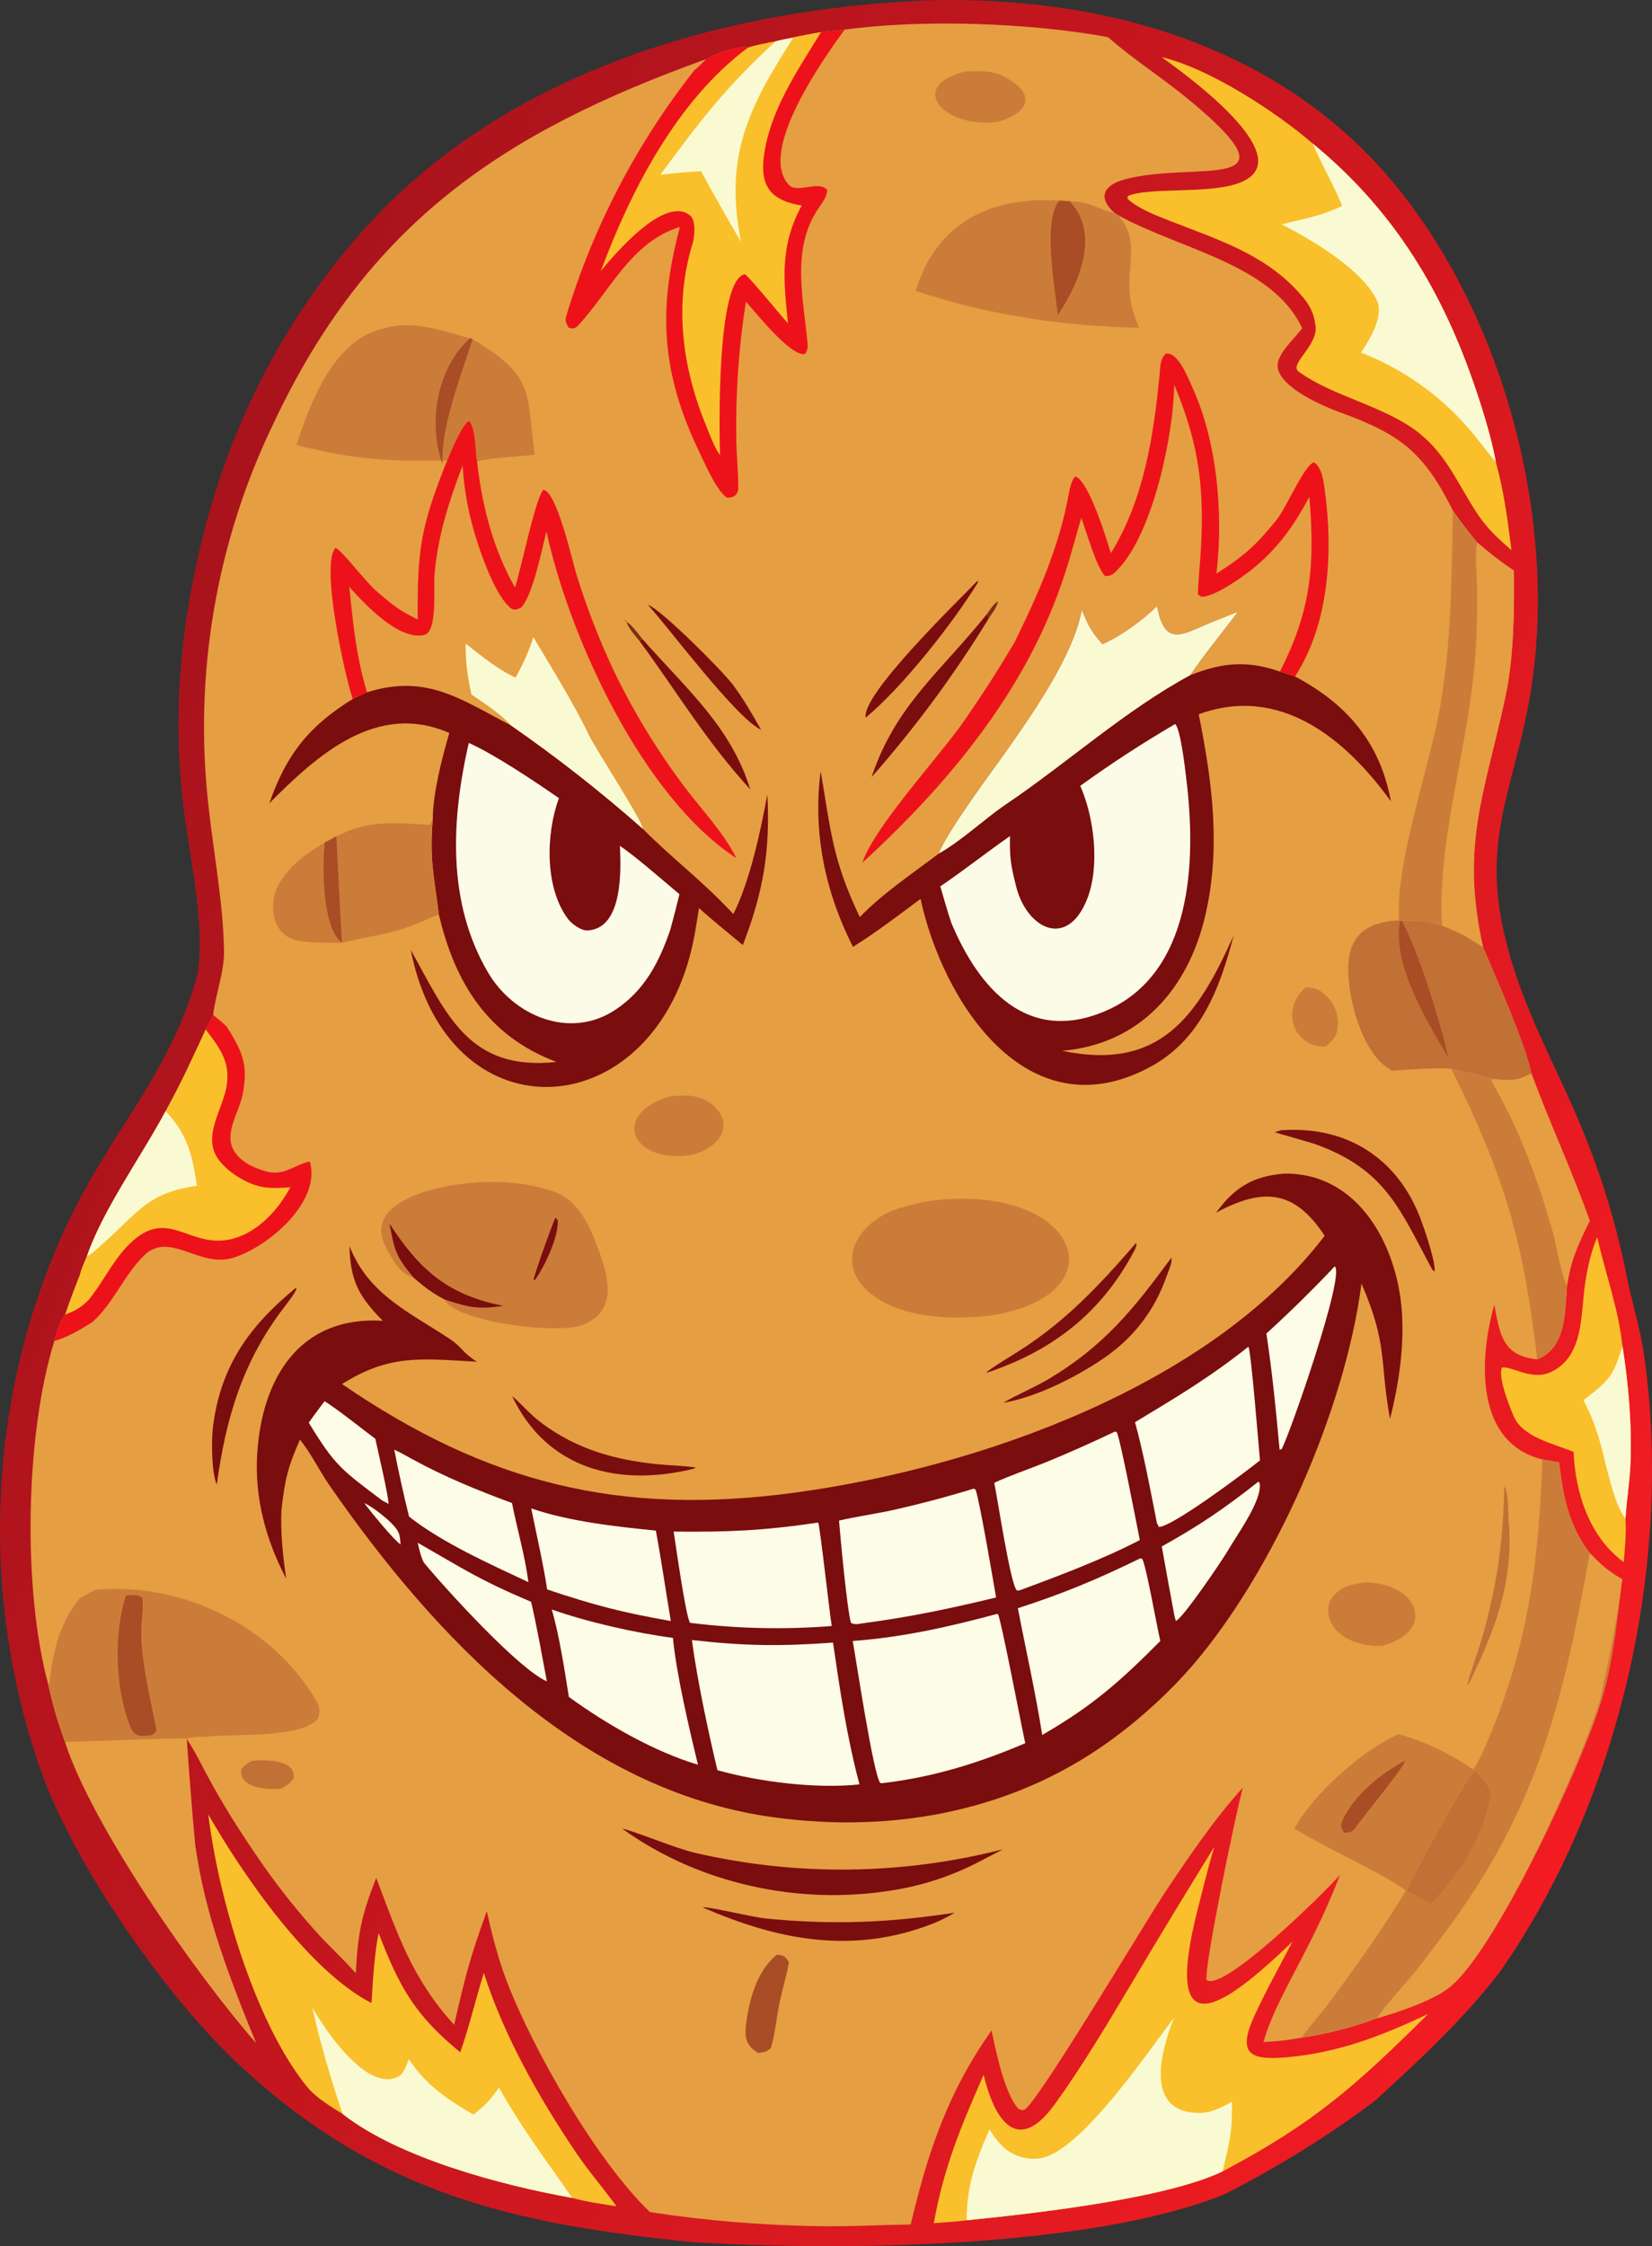 <?xml version="1.0" encoding="UTF-8" standalone="no"?>
<svg
   width="495.162"
   height="672.881"
   viewBox="0 0 495.163 672.88"
   version="1.1"
   id="svg108"
   sodipodi:docname="potato_v2.svg"
   xml:space="preserve"
   inkscape:version="1.4.2 (ebf0e940, 2025-05-08)"
   xmlns:inkscape="http://www.inkscape.org/namespaces/inkscape"
   xmlns:sodipodi="http://sodipodi.sourceforge.net/DTD/sodipodi-0.dtd"
   xmlns="http://www.w3.org/2000/svg"
   xmlns:svg="http://www.w3.org/2000/svg"><rect x="0" y="0" width="495.163" height="672.88" fill="#333333" stroke="none"/><sodipodi:namedview
     id="namedview108"
     pagecolor="#ffffff"
     bordercolor="#999999"
     borderopacity="1"
     inkscape:showpageshadow="2"
     inkscape:pageopacity="0"
     inkscape:pagecheckerboard="0"
     inkscape:deskcolor="#d1d1d1"
     inkscape:zoom="1.0464152"
     inkscape:cx="234.6105"
     inkscape:cy="331.13051"
     inkscape:window-width="1064"
     inkscape:window-height="1036"
     inkscape:window-x="659"
     inkscape:window-y="38"
     inkscape:window-maximized="0"
     inkscape:current-layer="svg108"
     inkscape:clip-to-page="false"
     inkscape:export-bgcolor="#ffffff00"><inkscape:page
       x="0"
       y="0"
       width="495.163"
       height="672.88"
       id="page2"
       margin="0"
       bleed="0" /></sodipodi:namedview><defs
     id="defs2"><linearGradient
       id="gradient_0"
       gradientUnits="userSpaceOnUse"
       x1="112.823"
       y1="426.521"
       x2="602.102"
       y2="623.364"
       gradientTransform="translate(-87.718,-181.117)"><stop
         offset="0"
         stop-color="#A9131C"
         id="stop1" /><stop
         offset="1"
         stop-color="#F21C22"
         id="stop2" /></linearGradient></defs><path
     fill="url(#gradient_0)"
     d="m 277.904,0.103 c 7.066,-0.21 14.138,-0.101 21.194,0.326 44.395,2.593 87.252,18.027 116.806,52.264 35.109,40.672 52.09,105.219 42.301,158.005 -4.556,24.565 -13.048,39.592 -8.134,65.212 3.704,19.316 12.134,35.497 20.124,52.98 7.893,17.268 13.741,34.873 17.384,53.446 1.651,8.051 4.163,16.024 5.297,24.177 8.59,61.768 -7.294,132.499 -43.085,183.886 -10.634,14.015 -24.431,26.878 -37.345,38.628 -12.247,9.559 -30.861,21.016 -45.414,28.299 -40.435,16.292 -115.285,17.084 -159.451,14.341 -54.364,-5.442 -94.138,-14.747 -135.053,-52.303 -22.092,-20.278 -49.347,-59.301 -59.705,-87.298 -19.143,-53.076 -16.927,-113.503 7.147,-165.005 13.125,-28.079 30.932,-45.169 39.169,-74.935 2.607,-15.188 -2.606,-36.703 -4.313,-51.676 -2.875,-25.217 -1.042,-48.564 4.473,-73.423 8.201,-36.971 24.734,-70.443 50.118,-98.655 42.262,-46.972 107.085,-65.681 168.487,-68.269 z"
     id="path2"
     sodipodi:nodetypes="cccccccccccccccccccc"
     style="fill:url(#gradient_0)" /><path
     fill="#e59e42"
     d="m 253.137,8.883 c 23.242,-3.187 55.651,-2.064 78.965,2.241 7.767,6.819 16.396,12.245 24.197,18.693 34.958,28.895 1.431,18.077 -19.521,24.022 -5.818,1.651 -7.961,5.265 -2.741,9.907 l 1.374,0.872 c 18.445,10.11 45.988,14.591 54.901,33.714 -2.344,3.189 -8.073,8.106 -7.311,11.954 1.225,6.187 13.831,11.492 19.012,13.376 18.058,6.564 24.896,12.127 33.463,29.29 2.54,3.573 4.55,6.244 7.365,9.603 3.631,3.14 6.9,5.725 10.93,8.369 0.117,12.022 -0.005,25.948 -2.537,37.727 -6.351,29.553 -13.517,44.547 -6.726,75.068 3.346,7.758 13.092,29.915 14.468,37.798 5.534,14.942 12.11,28.95 17.511,44.19 -3.488,7.098 -5.555,11.406 -6.804,19.374 -0.609,8.036 -0.248,18.838 -8.929,22.129 -10.318,-0.996 -11.192,-7.396 -12.856,-16.337 -4.553,15.96 -5.978,41.311 14.437,46.325 l 4.995,0.878 c 1.159,10.06 2.811,18.76 9.165,27.155 3.345,3.512 5.483,5.419 9.71,7.847 -1.421,11.5 -2.6,23.756 -5.783,34.896 -5.376,18.812 -31.914,76.258 -46.012,87.394 -5.101,4.03 -15.322,7.368 -21.687,9.242 -6.491,2.523 -15.718,4.87 -22.613,5.824 -4.43,0.786 -6.896,1.055 -11.393,1.295 2.027,-7.751 7.976,-18.359 11.723,-25.621 4.37,-8.467 7.761,-15.517 11.219,-24.475 -4.38,5.077 -35.253,35.513 -40.039,31.445 -0.516,-4.978 8.958,-50.804 10.926,-57.587 -8.591,9.43 -16.096,20.583 -23.2,31.167 -5.624,8.377 -38.571,63.759 -42.276,65.303 -0.781,0.325 -0.992,0.06 -1.747,-0.199 -4.123,-4.219 -6.905,-17.546 -8.111,-23.506 -13.113,18.493 -19.107,36.463 -24.239,58.124 -8.892,0.132 -17.292,0.606 -26.346,0.525 -17.344,-0.203 -34.654,-1.614 -51.802,-4.225 -15.931,-15.219 -34.973,-48.417 -42.98,-69.288 -2.506,-6.532 -4.426,-14.048 -5.94,-20.87 -5.224,14.56 -6.305,18.942 -9.776,34.039 -12.527,-13.665 -16.929,-27.011 -23.359,-44.024 -4.467,11.386 -5.46,16.346 -6.137,28.57 -3.069,-3.532 -7.392,-7.56 -10.732,-11.158 -6.165,-6.716 -11.88,-13.832 -17.106,-21.303 -6.349,-9.143 -12.401,-18.532 -17.543,-28.41 -1.517,-2.914 -3.225,-6.206 -5.039,-8.916 l -0.296,-0.436 c -0.112,1.354 -0.286,2.931 -0.332,4.267 -0.16,-1.757 -0.243,-2.454 -0.694,-4.153 -1.051,-0.331 -20.049,0.566 -22.878,0.65 -3.872,0.107 -8.705,0.362 -12.498,0.275 -2.079,-5.54 -3.745,-11.227 -4.984,-17.014 -7.786,-28.573 -7.034,-74.832 1.762,-103.194 0.648,-2.409 1.592,-6.057 3.234,-7.882 1.416,-4.174 2.875,-7.972 4.491,-12.074 0.275,-1.518 1.429,-3.988 2.06,-5.494 4.828,-13.953 16.244,-29.714 23.567,-43.404 4.801,-8.697 7.877,-15.515 12.023,-24.458 0.649,-0.991 1.661,-3.213 2.229,-4.364 0.481,-5.311 3.359,-12.819 3.25,-19.136 -0.25,-14.461 -3.104,-29.163 -4.671,-43.578 -4.439,-39.168 2.289,-78.793 19.405,-114.301 C 110.252,66.699 150.734,39.613 211.656,17.709 c 3.091,-1.566 9.057,-4.054 12.545,-3.451 2.897,-0.872 5.318,-1.307 8.27,-1.863 1.142,-0.353 4.067,-0.889 5.361,-1.16 1.632,-0.481 6.386,-1.254 8.281,-1.618 z"
     id="path3"
     sodipodi:nodetypes="ccsccccccccccccccccccccccccccccccccccccsccccccsccccccccccccccccccccccc" /><path
     fill="#7a0d0e"
     d="m 109.981,207.401 c 17.952,-5.675 28.234,2.217 43.092,9.853 13.793,9.557 27.012,19.917 39.59,31.026 9.036,9.099 17.425,15.163 27.159,25.535 4.995,-9.93 8.194,-25.001 10.177,-35.843 0.898,16.99 -1.235,29.326 -7.348,45.138 -4.169,-3.499 -9.171,-7.483 -13.146,-11.092 -0.789,5.102 -1.494,9.848 -2.869,14.836 -14.011,50.848 -72.519,53.286 -83.517,-2.273 10.704,19.005 17.136,36.415 43.671,33.536 -20.517,-7.706 -30.464,-23.686 -35.244,-44.183 -1.424,-11.527 -2.853,-16.268 -1.814,-28.743 0.022,-7.642 2.817,-18.337 4.947,-25.621 -21.8,-9.496 -39.559,6.604 -53.951,21.051 5.15,-14.649 11.773,-23.023 25.007,-31.241 z"
     id="path4" /><path
     fill="white"
     d="m 140.508,222.555 c 7.815,3.478 19.865,11.59 27.028,16.55 -3.879,10.42 -4.378,26.639 2.653,36.108 1.202,1.586 3.964,3.632 5.998,3.513 10.676,-0.627 9.931,-18.575 9.623,-25.336 4.664,3.121 13.256,10.645 17.846,14.489 -0.862,3.551 -1.776,7.091 -2.74,10.616 -3.34,9.754 -7.737,18.283 -16.632,24.105 -13.492,8.829 -30.304,1.811 -38.003,-11.278 -12.387,-21.06 -11.001,-45.859 -5.773,-68.767 z"
     id="path5"
     style="fill:#fcfbe8;fill-opacity:1" /><path
     fill="#cc7c39"
     d="m 462.335,437.198 4.995,0.878 c 1.159,10.06 2.811,18.76 9.165,27.155 3.345,3.512 5.483,5.419 9.71,7.847 -1.421,11.5 -2.6,23.756 -5.783,34.896 -5.376,18.812 -31.914,76.258 -46.012,87.394 -5.101,4.03 -15.322,7.368 -21.687,9.242 -6.491,2.523 -15.718,4.87 -22.613,5.824 2.819,-3.907 6.294,-7.684 9.135,-11.604 7.572,-10.446 15.646,-21.407 22.127,-32.527 l 0.315,-0.007 c 0.28,-1.564 18.302,-34.599 20.35,-35.76 l -0.304,-0.42 c 2.308,-3.789 5.335,-11.242 6.941,-15.43 10.067,-26.26 12.636,-49.858 13.661,-77.488 z"
     id="path6" /><path
     fill="#e59e42"
     d="m 476.495,465.231 c 3.345,3.512 5.483,5.419 9.71,7.847 -1.421,11.5 -3.289,21 -6.472,35.585 -5.376,18.812 -31.225,75.569 -45.323,86.705 -5.101,4.03 -15.322,7.368 -21.687,9.242 0.737,-1.759 9.596,-11.642 11.598,-14.134 4.087,-5.191 8.055,-10.474 11.902,-15.845 25.38,-35.426 32.822,-67.594 40.272,-109.4 z"
     id="path7"
     sodipodi:nodetypes="cccccccc" /><path
     fill="#c17036"
     d="m 421.687,566.296 c 0.28,-1.564 18.302,-34.599 20.35,-35.76 2.445,2.419 3.025,3.281 4.919,6.196 -2.104,13.244 -9.021,24.054 -18.135,33.622 z"
     id="path8" /><path
     fill="#cc7c39"
     d="m 23.927,478.717 c 0.645,-0.31 4.449,-2.45 4.862,-2.487 25.787,-2.289 53.086,10.807 66.139,33.483 0.963,1.674 1.038,3.144 0.452,4.935 -4.362,6.164 -25.296,4.693 -32.807,5.562 -1.909,0.221 -4.922,-0.056 -6.656,0.674 -0.112,1.354 -0.286,2.931 -0.332,4.267 -0.16,-1.757 -0.243,-2.454 -0.694,-4.153 -1.051,-0.331 -20.049,0.566 -22.878,0.65 -3.872,0.107 -8.705,0.362 -12.498,0.275 -2.079,-5.54 -3.745,-11.227 -4.984,-17.014 0.547,-1.509 0.747,-4.788 1.085,-6.628 1.455,-7.936 3.432,-13.187 8.311,-19.564 z"
     id="path10" /><path
     fill="#a84d26"
     d="m 37.766,477.933 c 1.97,-0.084 3.468,-0.355 4.861,0.757 0.564,3.546 -0.425,7.48 -0.308,11.063 0.316,9.717 2.692,18.922 4.563,28.364 0.138,0.692 -0.87,1.258 -1.368,1.642 -3.192,0.396 -5.165,0.822 -6.56,-2.746 -4.493,-11.486 -4.876,-27.665 -1.188,-39.08 z"
     id="path11" /><path
     fill="#f9c02b"
     d="m 237.832,11.235 c 1.632,-0.481 6.386,-1.254 8.281,-1.618 -7.185,11.723 -15.737,24.038 -17.239,38.057 -0.964,8.996 3.16,12.545 11.433,13.885 -6.56,12.077 -5.473,22.096 -4.117,35.343 -2.457,-2.725 -11.273,-13.536 -12.896,-14.747 -8.502,1.435 -7.705,46.156 -7.477,54.239 -1.81,-2.608 -3.093,-6.208 -4.219,-8.957 -7.157,-17.484 -9.619,-36.19 -4.014,-54.485 0.654,-2.137 0.967,-6.868 -0.601,-8.256 -7.539,-6.67 -23.109,11.88 -26.911,16.524 9.017,-24.258 22.922,-51.233 44.129,-66.962 2.897,-0.872 5.318,-1.307 8.27,-1.863 1.142,-0.353 4.067,-0.889 5.361,-1.16 z"
     id="path12" /><path
     fill="white"
     d="m 232.471,12.395 c 1.142,-0.353 4.067,-0.889 5.361,-1.16 -13.772,21.353 -20.74,35.751 -15.728,61.216 -4.105,-6.986 -8.096,-14.037 -11.972,-21.152 -4.283,0.196 -7.928,0.563 -12.19,1.039 11.932,-16.209 19.828,-26.467 34.529,-39.943 z"
     id="path13"
     style="fill:#fafad2;fill-opacity:1" /><path
     fill="#cc7c39"
     d="m 109.833,100.228 c 8.989,-4.002 14.908,-3.232 24.396,-0.783 1.767,0.456 5.083,1.629 6.676,1.869 l 0.749,0.322 c 18.5,10.971 16.128,15.243 18.603,34.579 -3.275,0.399 -15.545,1.169 -17.254,2.045 -0.633,-2.553 -0.2,-9.641 -2.411,-12.171 -2.232,1.22 -5.412,9.261 -6.568,11.872 -18.11,0.231 -27.441,-0.184 -45.149,-4.647 3.882,-11.85 9.489,-26.867 20.958,-33.086 z"
     id="path14" /><path
     fill="#a84d26"
     d="m 140.905,101.314 0.749,0.322 c -3.46,11.068 -9.562,25.931 -9.002,37.475 -4.462,-12.305 -1.717,-28.99 8.253,-37.797 z"
     id="path15" /><path
     fill="#ed121a"
     d="m 246.113,9.617 7.024,-0.734 c -5.189,7.246 -26.419,36.227 -16.656,46.527 2.515,2.654 9.119,-1.565 11.469,1.55 -0.081,1.892 -1.46,3.776 -2.526,5.309 -8.47,12.177 -4.529,27.416 -3.333,41.014 0.092,1.047 -0.221,1.874 -0.792,2.763 -4.24,0.863 -14.548,-12.131 -17.726,-15.699 -2.108,13.406 -3.077,26.967 -2.899,40.538 0.033,5.082 0.609,10.122 0.615,15.192 0.003,2.167 -1.501,3.225 -3.53,2.944 -3.146,-2.372 -6.323,-9.814 -8.086,-13.472 -11.423,-23.694 -12.559,-42.591 -5.88,-67.565 -14.723,4.511 -20.943,19.348 -30.683,29.693 -0.872,0.926 -1.583,0.771 -2.648,0.5 -0.715,-1.235 -1.199,-1.944 -0.704,-3.62 8.098,-26.719 21.136,-51.682 38.436,-73.595 0.855,-0.574 2.638,-2.441 3.462,-3.253 3.091,-1.566 9.057,-4.054 12.545,-3.451 -21.207,15.729 -35.112,42.704 -44.129,66.962 3.802,-4.644 19.372,-23.194 26.911,-16.524 1.568,1.388 1.255,6.119 0.601,8.256 -5.605,18.295 -3.143,37.001 4.014,54.485 1.126,2.749 2.409,6.349 4.219,8.957 -0.228,-8.083 -1.025,-52.804 7.477,-54.239 1.623,1.211 10.439,12.022 12.896,14.747 -1.356,-13.247 -2.443,-23.266 4.117,-35.343 -8.273,-1.34 -12.397,-4.889 -11.433,-13.885 1.502,-14.019 10.054,-26.334 17.239,-38.057 z"
     id="path16" /><path
     fill="#c17036"
     d="m 419.367,275.702 0.275,0.162 0.487,-0.023 c 4.915,-0.209 7.277,0.159 12.045,1.416 3.05,1.236 5.538,2.25 8.366,3.963 0.375,0.227 3.899,2.469 3.968,2.499 3.346,7.758 13.092,29.915 14.468,37.798 -4.224,2.38 -6.579,2.256 -11.387,1.689 -0.813,-0.532 -11.092,-2.715 -12.58,-3.057 -4.825,-0.355 -12.788,0.288 -17.846,0.552 -8.475,-4.573 -12.423,-19.331 -12.986,-28.421 -0.692,-11.154 4.414,-16.07 15.19,-16.578 z"
     id="path17" /><path
     fill="#a84d26"
     d="m 419.642,275.864 0.487,-0.023 c 5.154,9.308 11.65,30.649 13.991,40.975 -6.29,-10.751 -16.923,-27.779 -14.478,-40.952 z"
     id="path18" /><path
     fill="#cc7c39"
     d="m 274.486,87.118 c 6.177,-20.554 22.572,-28.305 43.012,-27.02 l 3.039,0.159 c 6.696,0.151 8.903,2.737 13.5,3.489 l 1.374,0.872 c 0.096,0.279 0.1,0.355 0.271,0.557 5.626,6.635 2.301,14.208 2.906,22.26 0.334,4.435 1.202,6.502 2.821,10.751 -22.291,-0.399 -45.816,-3.871 -66.923,-11.068 z"
     id="path19" /><path
     fill="#a84d26"
     d="m 317.498,60.098 3.039,0.159 c 9.412,9.528 2.913,24.676 -3.462,34.092 -0.934,-8.873 -4.587,-28.045 0.423,-34.251 z"
     id="path20" /><path
     fill="#f9c02b"
     d="m 61.668,308.403 c 3.964,5.231 7.278,9.354 6.347,16.376 -0.987,7.456 -7.688,15.572 -2.462,22.645 2.894,3.917 8.996,7.643 13.868,8.269 2.367,0.304 5.24,0.156 7.624,-0.034 -3.547,6.614 -9.434,13.16 -16.827,15.31 -13.674,3.976 -19.954,-10.829 -32.5,2.829 -4.374,4.762 -7.389,11.16 -11.248,15.711 -2.303,2.298 -3.861,3.123 -6.943,4.324 1.416,-4.174 2.875,-7.972 4.491,-12.074 0.275,-1.518 1.429,-3.988 2.06,-5.494 4.828,-13.953 16.244,-29.714 23.567,-43.404 4.801,-8.697 7.877,-15.515 12.023,-24.458 z"
     id="path21" /><path
     fill="white"
     d="m 49.645,332.861 c 6.545,6.864 8.029,13.207 9.374,22.352 -15.495,2.208 -17.88,8.539 -29.277,18.309 -0.928,0.796 -2.599,2.424 -3.664,2.743 4.828,-13.953 16.244,-29.714 23.567,-43.404 z"
     id="path22"
     style="fill:#fafad2;fill-opacity:1" /><path
     fill="#ed121a"
     d="m 134.024,137.961 c 1.156,-2.611 4.336,-10.652 6.568,-11.872 2.211,2.53 1.778,9.618 2.411,12.171 1.425,13.011 4.813,26.326 11.362,37.745 1.93,-6.007 5.965,-26.085 8.432,-29.227 3.951,-0.108 8.814,21.461 9.98,25.305 3.075,9.914 6.838,19.601 11.264,28.99 5.905,12.219 12.989,23.833 21.152,34.674 5.11,6.791 11.852,13.893 15.526,21.332 -28.045,-18.255 -50.011,-65.998 -56.941,-97.909 -1.33,5.467 -4.142,19.34 -7.62,22.888 -0.873,0.358 -1.959,0.938 -2.902,0.236 -5.233,-3.902 -10.198,-19.375 -11.677,-24.928 -1.567,-5.854 -2.548,-11.849 -2.93,-17.897 -4.095,10.807 -7.329,20.804 -8.403,32.418 -0.363,3.923 1.015,17.466 -3.126,18.351 -7.663,1.636 -17.701,-9.179 -22.431,-14.431 1.251,11.791 1.952,20.031 5.292,31.594 l -4.246,1.979 c -2.334,-6.787 -9.797,-40.381 -5.163,-45.264 2.175,1.026 8.989,10.188 12.296,12.993 5.227,4.434 6.096,5.332 12.339,8.476 -0.15,-21.127 0.891,-27.808 8.817,-47.624 z"
     id="path24" /><path
     fill="#cc7c39"
     d="m 435.009,320.149 c 1.488,0.342 11.767,2.525 12.58,3.057 4.808,0.567 7.163,0.691 11.387,-1.689 5.534,14.942 12.11,28.95 17.511,44.19 -3.488,7.098 -5.555,11.406 -6.804,19.374 -0.609,8.036 -0.248,18.838 -8.929,22.129 -4.278,-36.46 -9.833,-54.744 -25.745,-87.061 z"
     id="path25" /><path
     fill="#e59e42"
     d="m 447.589,323.206 c 4.808,0.567 7.163,0.691 11.387,-1.689 5.534,14.942 12.11,28.95 17.511,44.19 -3.488,7.098 -5.555,11.406 -6.804,19.374 -1.481,-2.145 -3.41,-13.05 -4.348,-16.313 -4.605,-16.009 -9.928,-30.543 -18.31,-44.947 z"
     id="path26" /><path
     fill="#cc7c39"
     d="m 419.239,519.488 c 8.988,2.64 14.631,5.614 22.494,10.628 l 0.304,0.42 c -2.048,1.161 -20.07,34.196 -20.35,35.76 l -0.315,0.007 c -6.923,-5.119 -24.604,-13.022 -33.368,-18.512 5.314,-10.154 20.664,-23.779 31.235,-28.303 z"
     id="path27" /><path
     fill="#a84d26"
     d="m 421.182,527.417 c -0.045,1.653 -13.143,17.446 -14.756,19.93 -1.014,1.56 -1.935,1.558 -3.601,1.677 -0.583,-1.221 -1.169,-1.863 -0.624,-3.194 3.216,-7.855 11.953,-14.706 18.981,-18.413 z"
     id="path28" /><path
     fill="#e59e42"
     d="m 442.841,162.555 c 3.631,3.14 6.9,5.725 10.93,8.369 0.117,12.022 -0.005,25.948 -2.537,37.727 -6.351,29.553 -13.517,44.547 -6.726,75.068 -0.069,-0.03 -3.593,-2.272 -3.968,-2.499 -2.828,-1.713 -5.316,-2.727 -8.366,-3.963 -1.319,-26.925 8.001,-53.052 10.051,-81.021 0.459,-6.909 0.624,-13.834 0.494,-20.757 -0.062,-2.53 -0.782,-11.012 0.122,-12.924 z"
     id="path30" /><path
     fill="#cc7c39"
     d="m 435.476,152.952 c 2.54,3.573 4.55,6.244 7.365,9.603 -0.904,1.912 -0.184,10.394 -0.122,12.924 0.13,6.923 -0.035,13.848 -0.494,20.757 -2.05,27.969 -11.37,54.096 -10.051,81.021 -4.768,-1.257 -7.13,-1.625 -12.045,-1.416 l -0.487,0.023 -0.275,-0.162 c -1.302,-17.525 9.758,-47.566 12.62,-65.901 3.17,-20.301 3.095,-36.561 3.489,-56.849 z"
     id="path31" /><path
     fill="#cc7c39"
     d="m 100.855,250.53 c 10.056,-5.154 17.786,-3.906 28.034,-3.443 l 0.843,-1.896 c -1.039,12.475 0.39,17.216 1.814,28.743 -2.65,1.018 -5.187,2.201 -7.843,3.249 -6.857,2.707 -14.201,3.457 -21.213,5.278 -5.924,-4.221 -6.043,-23.04 -5.181,-30.07 z"
     id="path32" /><path
     fill="#a84d26"
     d="m 100.855,250.53 c -0.143,-0.466 1.626,31.977 1.635,31.931 -5.924,-4.221 -6.043,-23.04 -5.181,-30.07 z"
     id="path33" /><path
     fill="#ed121a"
     d="m 63.897,304.039 c 1.44,1.178 2.892,2.309 4.17,3.662 4.3,6.939 6.379,10.871 4.767,19.547 -0.789,5.407 -5.82,11.973 -2.804,17.297 2.026,3.576 5.954,5.28 9.67,6.349 5.477,1.576 8.661,-2.081 13.168,-2.962 3.551,12.065 -12.604,25.767 -23.126,28.899 -10.158,3.024 -19.013,-8.272 -26.682,-0.614 -6.103,6.093 -8.913,13.977 -15.36,19.834 -3.477,2.171 -7.446,4.567 -11.407,5.664 0.648,-2.409 1.592,-6.057 3.234,-7.882 3.082,-1.201 4.64,-2.026 6.943,-4.324 3.859,-4.551 6.874,-10.949 11.248,-15.711 12.546,-13.658 18.826,1.147 32.5,-2.829 7.393,-2.15 13.28,-8.696 16.827,-15.31 -2.384,0.19 -5.257,0.338 -7.624,0.034 -4.872,-0.626 -10.974,-4.352 -13.868,-8.269 -5.226,-7.073 1.475,-15.189 2.462,-22.645 0.931,-7.022 -2.383,-11.145 -6.347,-16.376 0.649,-0.991 1.661,-3.213 2.229,-4.364 z"
     id="path34" /><path
     fill="#fafad2"
     d="m 159.863,190.847 c 5.276,8.893 12.3,20.199 16.633,29.305 2.087,4.384 16.041,25.632 16.167,28.128 -12.578,-11.109 -25.797,-21.469 -39.59,-31.026 -2.84,-3.297 -8.07,-6.65 -11.775,-9.221 -1.268,-6.088 -1.681,-8.848 -1.754,-15.265 4.757,3.732 9.471,7.661 14.968,10.226 2.105,-3.705 4.116,-8.063 5.351,-12.147 z"
     id="path35" /><path
     fill="#cc7c39"
     d="m 97.309,252.391 c -0.862,7.03 -0.743,25.849 5.181,30.07 -4.205,-0.041 -9.213,0.032 -13.168,-0.68 -8.216,-1.48 -9.222,-11.963 -5.118,-17.946 3.882,-5.661 7.555,-7.98 13.105,-11.444 z"
     id="path36" /><path
     fill="#7a0d0e"
     d="m 384.992,351.58 c 22.058,-0.298 33.654,21.256 35.162,40.907 0.829,10.808 -0.875,22.081 -3.507,32.555 -3.196,-17.087 -0.509,-22.034 -8.573,-40.54 -0.026,0.23 -0.054,0.459 -0.085,0.687 -5.015,37.408 -25.988,85.157 -50.655,113.865 -6.645,7.593 -14.051,14.486 -22.102,20.568 -29.868,22.763 -66.907,29.836 -103.681,24.729 -57.913,-8.043 -101.046,-53.622 -132.807,-99.402 -2.974,-4.286 -5.2,-9.015 -8.43,-13.176 l -0.396,-0.503 c -3.682,8.222 -4.577,12.327 -5.548,20.992 -0.357,6.64 0.463,14.075 1.406,20.655 -6.039,-11.527 -9.471,-24.085 -8.693,-37.158 1.362,-22.887 12.677,-41.612 37.668,-40.097 -7.142,-7.193 -9.752,-11.918 -10.001,-22.36 5.749,14.644 18.237,19.897 30.361,28.003 3.17,2.12 3.547,3.903 7.812,6.622 -16.635,-0.913 -26.074,-2.339 -40.41,6.689 43.422,29.724 83.245,39.626 135.763,32.523 54.89,-7.423 124.35,-31.875 158.77,-76.931 -9.144,-14.01 -18.636,-14.367 -32.537,-6.948 0.756,-0.994 1.536,-1.969 2.34,-2.924 4.949,-5.808 10.698,-8.219 18.143,-8.756 z"
     id="path37" /><path
     fill="white"
     d="m 298.862,483.474 0.249,0.095 c 0.835,0.856 7.203,34.266 8.192,38.637 -14.044,5.994 -27.643,10.192 -42.902,11.976 l -0.505,-0.025 c -2.04,-1.913 -7.192,-36.497 -8.31,-42.573 14.959,-1.096 28.848,-4.239 43.276,-8.11 z"
     id="path38"
     style="fill:#fcfce7;fill-opacity:1" /><path
     fill="white"
     d="m 207.38,491.297 c 15.889,1.795 26.488,1.912 42.306,0.77 2.085,14.331 4.186,28.456 7.931,42.481 -12.957,1.388 -30.105,-0.762 -42.578,-4.258 -2.783,-11.56 -6.099,-27.316 -7.659,-38.993 z"
     id="path39"
     style="fill:#fcfce7;fill-opacity:1" /><path
     fill="white"
     d="m 291.841,445.946 0.558,0.271 c 1.048,2.358 5.546,28.65 6.161,32.329 -13.904,3.361 -25.551,5.811 -39.762,7.714 -1.75,0.213 -2.224,0.551 -3.709,-0.067 -1.14,-3.413 -3.247,-26.189 -3.608,-30.676 4.81,-1.131 10.729,-1.985 15.76,-3.067 8.283,-1.842 16.489,-4.012 24.6,-6.504 z"
     id="path40"
     style="fill:#fcfce7;fill-opacity:1" /><path
     fill="white"
     d="m 334.221,428.839 0.469,0.165 c 0.994,1.31 6.175,28.513 6.952,32.353 -11.018,5.721 -24.48,10.806 -36.114,15.084 l -0.725,0.006 c -1.93,-1.559 -5.832,-27.884 -6.799,-32.239 4.055,-1.935 10.935,-4.323 15.342,-6.105 7.044,-2.892 14.005,-5.981 20.875,-9.264 z"
     id="path41"
     style="fill:#fcfce7;fill-opacity:1" /><path
     fill="white"
     d="m 341.8,466.817 0.563,0.153 c 1.245,2.307 4.413,20.389 5.424,24.612 -12.241,12.303 -20.378,19.48 -35.405,28.158 -1.806,-11.796 -5.017,-26.052 -7.293,-37.971 13.85,-4.494 23.634,-8.584 36.711,-14.952 z"
     id="path42"
     style="fill:#fcfce7;fill-opacity:1" /><path
     fill="white"
     d="m 245.247,456.101 c 0.436,0.444 3.516,27.99 4.051,30.998 -13.986,1.107 -28.047,0.809 -41.973,-0.89 l -0.502,-0.103 c -1.257,-1.671 -4.323,-23.594 -4.911,-27.296 16.389,0.182 27.19,-0.298 43.335,-2.709 z"
     id="path43"
     style="fill:#fcfce7;fill-opacity:1" /><path
     fill="white"
     d="m 374.19,403.421 c 0.857,1.694 3.078,30.063 3.47,34.068 -4.256,3.412 -26.118,19.837 -30.298,19.941 l -0.593,-1.15 c -1.889,-9.638 -3.97,-20.829 -6.567,-30.236 12.655,-7.634 22.342,-13.382 33.988,-22.623 z"
     id="path44"
     style="fill:#fcfce7;fill-opacity:1" /><path
     fill="white"
     d="m 165.37,482.135 c 10.656,3.8 25.261,7.072 36.333,8.521 0.972,10.543 4.947,27.533 7.509,38.001 -13.368,-4.009 -27.44,-12.162 -38.702,-20.305 -1.269,-7.917 -2.902,-18.717 -5.14,-26.217 z"
     id="path45"
     style="fill:#fcfce7;fill-opacity:1" /><path
     fill="white"
     d="m 159.226,451.87 c 11.279,3.881 25.529,5.493 37.353,6.639 1.624,8.718 3.01,18.286 4.493,27.097 -14.65,-2.578 -22.819,-4.698 -37.074,-9.457 -1.027,-7.073 -3.317,-17.057 -4.772,-24.279 z"
     id="path46"
     style="fill:#fcfce7;fill-opacity:1" /><path
     fill="white"
     d="m 118.179,434.283 c 1.554,0.676 3.677,1.889 5.186,2.719 9.768,5.374 19.674,9.407 30.101,13.259 1.544,7.892 3.905,15.776 4.917,23.699 -11.509,-5.397 -25.951,-11.873 -35.774,-19.633 -1.649,-6.642 -3.127,-13.325 -4.43,-20.044 z"
     id="path47"
     style="fill:#fcfce7;fill-opacity:1" /><path
     fill="white"
     d="m 400.058,379.362 c 3.316,2.242 -13.47,50.32 -15.91,54.77 l -0.596,0.15 -0.135,-1.284 c -1.065,-11.729 -2.101,-21.873 -3.833,-33.519 7.074,-6.448 13.903,-13.158 20.474,-20.117 z"
     id="path48"
     style="fill:#fcfce7;fill-opacity:1" /><path
     fill="white"
     d="m 125.197,462.15 c 14.182,8.099 18.347,11.065 34.003,17.707 1.803,7.811 3.227,15.924 4.715,23.816 -8.381,-3.576 -30.131,-27.454 -36.7,-35.372 -0.866,-1.044 -1.693,-4.698 -2.018,-6.151 z"
     id="path49"
     style="fill:#fcfce7;fill-opacity:1" /><path
     fill="white"
     d="m 377.179,443.86 0.369,0.376 c 0.963,4.991 -6.765,15.529 -9.337,19.989 -1.726,2.993 -13.632,20.555 -15.754,21.357 l -0.401,-1.335 c -1.311,-6.986 -2.587,-13.979 -3.828,-20.978 11.33,-6.313 18.714,-11.343 28.951,-19.409 z"
     id="path50"
     style="fill:#fcfce7;fill-opacity:1" /><path
     fill="white"
     d="m 97.278,419.757 c 3.76,2.301 11.392,8.388 15.22,11.257 0.817,3.79 3.779,16.31 3.982,19.502 l -1.884,-0.996 c -12.134,-9.17 -14.055,-10.225 -22.045,-23.317 1.462,-2.136 3.176,-4.354 4.727,-6.446 z"
     id="path51"
     style="fill:#fcfce7;fill-opacity:1" /><path
     fill="white"
     d="m 109.177,450.271 c 2.42,1.018 7.26,4.876 8.962,6.897 l 0.246,0.296 c 1.526,1.804 1.45,2.838 1.674,5.202 -2.229,-1.53 -9.097,-10 -10.882,-12.395 z"
     id="path52"
     style="fill:#fcfce7;fill-opacity:1" /><path
     fill="#7a0d0e"
     d="m 330.445,192.978 c 5.505,-2.383 12.024,-7.19 16.361,-11.386 2.472,13.19 8.292,7.891 17.314,4.427 2.315,-0.889 4.653,-1.875 6.955,-2.791 -4.695,6.3 -9.958,12.523 -14.303,19.024 9.687,-3.784 16.993,-4.507 26.868,-1.069 l 4.523,1.465 c 12.996,6.876 22.734,16.455 27.148,30.857 0.66,2.15 1.193,4.338 1.594,6.551 -13.504,-18.672 -33.169,-35.033 -57.604,-26.088 4.031,20.125 6.711,39.932 1.971,60.263 -5.104,21.895 -19.491,38.596 -42.945,40.553 29.567,6.152 40.605,-10.472 51.428,-34.517 -4.121,15.84 -9.858,31.223 -25.088,39.393 -37.087,19.897 -62.217,-20.102 -68.742,-50.397 -6.494,4.843 -13.405,10.108 -20.263,14.387 -8.318,-16.403 -12.09,-34.25 -9.675,-52.638 3.062,17.911 3.474,26.427 11.723,43.723 6.661,-6.947 15.873,-13.116 23.631,-19.006 1.7,-4.305 7.552,-12.819 10.296,-16.758 10.249,-14.714 29.427,-38.821 32.624,-56.286 1.834,4.557 2.905,6.657 6.184,10.293 z"
     id="path53" /><path
     fill="#fafad2"
     d="m 330.445,192.978 c 5.505,-2.383 12.024,-7.19 16.361,-11.386 2.472,13.19 8.292,7.891 17.314,4.427 2.315,-0.889 4.653,-1.875 6.955,-2.791 -4.695,6.3 -9.958,12.523 -14.303,19.024 -19.271,10.383 -36.994,26.372 -55.216,38.678 -6.469,4.369 -13.444,11.043 -20.215,14.799 1.7,-4.305 7.552,-12.819 10.296,-16.758 10.249,-14.714 29.427,-38.821 32.624,-56.286 1.834,4.557 2.905,6.657 6.184,10.293 z"
     id="path54" /><path
     fill="white"
     d="m 352.261,216.884 c 1.709,1.918 3.026,14.015 3.383,17.074 2.903,23.984 1.834,57.712 -24.344,68.917 -23.384,10.009 -37.872,-6.784 -46.084,-26.231 -1.169,-3.285 -2.357,-7.691 -3.372,-11.119 7.122,-4.823 13.807,-10.155 20.892,-15.059 -0.152,6.468 0.226,8.647 1.815,15.012 3.173,12.704 15.306,19.019 21.314,3.808 3.82,-9.67 2.202,-24.163 -2.073,-33.873 9.179,-6.642 18.68,-12.826 28.469,-18.529 z"
     id="path55"
     style="fill:#fcfbe8;fill-opacity:1" /><path
     fill="#cc7c39"
     d="m 124.072,382.833 c -4.36,-1.265 -6.494,-5.579 -8.463,-9.363 -5.95,-11.439 9.503,-16.394 17.766,-18.008 10.811,-2.112 22.846,-2.095 33.273,1.761 5.683,2.102 9.421,8.507 11.477,13.845 3.354,8.722 8.358,20.895 -3.183,25.728 -7.509,3.145 -38.274,-0.713 -41.798,-7.568 -3.648,-1.929 -5.986,-3.74 -9.072,-6.395 z"
     id="path56" /><path
     fill="#7a0d0e"
     d="m 116.757,366.57 c 8.645,13.319 16.926,20.989 32.94,24.383 l 1.107,0.232 c -7.576,1.191 -10.683,0.355 -17.66,-1.957 -3.648,-1.929 -5.986,-3.74 -9.072,-6.395 -5.312,-6.326 -5.829,-8.06 -7.315,-16.263 z"
     id="path57" /><path
     fill="#7a0d0e"
     d="m 166.498,364.723 0.696,0.917 c 0.168,5.066 -3.91,13.735 -6.891,17.859 l -0.384,-0.13 c 0.455,-2.263 5.572,-16.557 6.579,-18.646 z"
     id="path58" /><path
     fill="#cc7c39"
     d="m 280.152,359.563 c 44.043,-4.8 55.837,29.137 15.75,34.648 -10.982,1.128 -24.741,0.609 -33.679,-5.751 -13.463,-9.578 -5.082,-23.083 8.027,-26.709 3.845,-1.063 5.871,-1.681 9.902,-2.188 z"
     id="path59" /><path
     id="path60"
     d="m 349.798,105.91 c -0.116,-7.9e-4 -0.234,0.007 -0.352,0.021 -1.779,1.635 -1.655,3.978 -1.879,6.266 -1.809,18.48 -4.66,37.418 -14.611,53.543 -1.27,-4.37 -6.731,-21.899 -10.645,-23.002 -1.03,0.903 -1.662,3.523 -1.896,4.848 -2.818,15.949 -9.193,30.352 -16.336,44.869 -5.315,8.922 -9.425,15.324 -15.238,23.699 -7.315,10.538 -26.867,31.586 -30.348,42.266 55.039,-50.255 60.595,-87.313 65.625,-103.291 1.457,3.976 4.69,15.29 7.174,17.461 2.077,-0.116 2.524,-0.668 4.02,-2.273 10.459,-11.23 16.477,-40.327 16.633,-55.119 7.781,18.654 9.241,32.071 7.793,52.533 -0.129,1.81 -0.66,8.022 -0.691,10.299 0.309,0.232 0.62,0.464 0.93,0.697 3.519,0.389 11.895,-5.476 14.943,-7.889 7.816,-6.186 12.949,-13.27 17.535,-22.035 1.721,20.466 0.542,34.083 -8.814,52.381 l 4.523,1.465 c 10.317,-15.908 11.415,-37.395 8.938,-55.707 -0.397,-2.937 -0.813,-6.633 -3.203,-8.438 -2.977,0.673 -8.175,13.456 -11.428,17.445 -6.339,7.775 -9.582,10.556 -17.865,15.902 2.12,-17.571 0.279,-39.452 -7.18,-55.723 -1.306,-2.849 -4.037,-10.194 -7.627,-10.219 z"
     style="fill:#ed121a;fill-opacity:1"
     sodipodi:nodetypes="sccccccccccccccccccccccccs" /><path
     fill="#7a0d0e"
     d="m 186.527,547.819 c 3.707,0.687 15.444,5.726 21.734,7.217 30.437,7.049 62.12,6.687 92.388,-1.054 l -6.631,3.444 c -8.367,4.45 -17.426,7.455 -26.794,8.887 -27.82,4.484 -57.73,-1.936 -80.697,-18.494 z"
     id="path61" /><path
     fill="#cc7c39"
     d="m 408.99,474.032 c 16.489,0.079 21.691,14.908 4.986,19.025 -6.229,0.244 -14.579,-2.431 -15.782,-9.469 -0.348,-1.95 0.182,-3.955 1.449,-5.478 2.371,-2.885 5.897,-3.611 9.347,-4.078 z"
     id="path63" /><path
     fill="#cc7c39"
     d="m 200.621,328.45 c 1.733,-0.156 3.313,-0.28 5.101,-0.259 8.889,0.104 16.278,9.586 6.527,15.757 -1.627,1.03 -3.193,1.471 -5.083,2.054 -17.615,2.746 -24.371,-12.025 -6.545,-17.552 z"
     id="path64" /><path
     fill="#cc7c39"
     d="m 289.238,21.446 c 3.798,-0.172 7.482,-0.477 10.983,1.172 10.143,4.777 9.156,10.841 -1.053,13.891 -16.13,2.158 -27.635,-10.638 -9.93,-15.063 z"
     id="path65" /><path
     fill="#7a0d0e"
     d="m 210.541,571.346 c 2.811,-0.069 14.645,2.94 19.085,3.379 20.029,1.978 36.799,1.257 56.462,-1.729 -1.165,0.806 -2.861,1.599 -4.158,2.258 -0.797,0.373 -1.607,0.719 -2.428,1.038 -23.684,9.222 -46.101,5.074 -68.961,-4.946 z"
     id="path66" /><path
     fill="#7a0d0e"
     d="m 383.965,338.589 c 3.198,-0.232 6.412,-0.158 9.596,0.222 15.567,1.987 26.776,11.808 32.246,26.354 1.134,3.013 4.575,12.948 4.179,15.745 l -0.688,-0.597 c -9.62,-17.683 -13.706,-29.935 -35.259,-37.638 -1.101,-0.393 -11.842,-3.396 -11.935,-3.509 z"
     id="path67" /><path
     fill="#7a0d0e"
     d="m 88.619,385.841 0.225,0.18 c -0.05,0.971 -3,4.692 -3.844,5.799 -12.294,16.134 -17.32,33.029 -20.006,52.898 -1.601,-3.389 -1.664,-13.168 -1.171,-17.169 2.286,-18.524 11.091,-30.425 24.796,-41.708 z"
     id="path68" /><path
     fill="#7a0d0e"
     d="m 351.086,376.789 c 0.391,1.493 -0.95,4.148 -1.446,5.575 -3.591,10.337 -10.047,18.616 -19.191,24.781 -8.158,5.5 -19.695,11.337 -29.538,13.05 l -0.055,-0.034 c 3.612,-2.205 9.1,-4.457 13.344,-6.983 16.772,-9.987 25.578,-21.029 36.886,-36.389 z"
     id="path69" /><path
     fill="#a84d26"
     d="m 232.749,585.614 c 2.046,-0.078 2.715,0.494 3.717,2.238 -0.7,3.993 -1.898,7.833 -2.757,11.827 -0.961,4.471 -1.329,9.519 -2.657,13.811 -1.556,1.417 -1.444,1.04 -3.762,1.539 -3.567,-2.172 -4.196,-4.455 -3.653,-8.642 0.98,-7.552 3.107,-15.644 9.112,-20.773 z"
     id="path70" /><path
     fill="#7a0d0e"
     d="m 153.503,418.244 c 2.7,2.14 5.173,5.377 9.111,8.26 10.448,7.648 21.454,10.77 34.163,12.101 3.767,0.395 8.152,0.458 11.722,1.002 l -0.569,0.374 c -22.209,5.46 -43.848,0.44 -54.427,-21.737 z"
     id="path71" /><path
     fill="#7a0d0e"
     d="m 295.843,183.914 0.645,1.142 c -10.343,16.907 -22.138,32.883 -35.25,47.747 7.252,-21.624 20.651,-31.459 34.605,-48.889 z"
     id="path72" /><path
     fill="#cc7c39"
     d="m 391.327,295.788 c 2.955,0.167 4.255,0.566 6.463,2.794 2.182,2.207 3.35,5.221 3.224,8.322 -0.123,3.474 -1.293,4.454 -3.66,6.594 -9.54,0.393 -13.75,-10.952 -6.027,-17.71 z"
     id="path73" /><path
     fill="#7a0d0e"
     d="m 192.539,191.409 c 12.746,14.535 26.573,26.185 32.332,45.07 -13.533,-14.895 -21.566,-28.659 -33.173,-44.444 z"
     id="path74" /><path
     fill="#7a0d0e"
     d="m 340.55,372.32 c 0.179,0.799 -0.122,1.505 -0.503,2.229 -9.86,18.743 -24.523,30.073 -44.225,36.666 l -0.023,-0.177 c 0.971,-1.026 7.868,-5.218 9.47,-6.23 14.145,-8.935 24.424,-19.951 35.281,-32.488 z"
     id="path75" /><path
     fill="#7a0d0e"
     d="m 293.071,173.902 -0.009,0.679 c -7.618,12.332 -22.593,31.306 -33.577,40.39 -1.38,-6.855 27.707,-34.947 33.586,-41.069 z"
     id="path76" /><path
     fill="#7a0d0e"
     d="m 194.207,181.181 c 3.877,1.308 22.029,19.447 25.384,23.85 2.909,3.817 6.112,9.262 8.513,13.556 -7.287,-3.274 -27.352,-30.163 -33.897,-37.406 z"
     id="path77" /><path
     fill="#c17036"
     d="m 450.871,445.21 c 1.398,1.94 1.131,8.148 1.345,10.7 1.514,18.088 -4.178,32.553 -11.996,48.574 l -0.405,0.174 c 1.188,-4.598 3.433,-10.399 4.826,-15.435 4.252,-15.376 5.978,-28.185 6.23,-44.013 z"
     id="path78" /><path
     fill="#c17036"
     d="m 75.533,527.484 c 3.727,-0.327 13.07,-0.548 12.511,5.095 -1.105,1.785 -1.922,2.124 -3.678,3.18 -3.843,0.607 -12.801,-0.165 -12.065,-5.562 0.977,-1.585 1.624,-1.785 3.232,-2.713 z"
     id="path79" /><path
     fill="#793015"
     d="m 191.698,192.035 c -1.136,-1.444 -3.92,-4.451 -3.777,-5.875 l -0.565,-0.007 0.001,-0.433 0.181,0.059 -0.11,0.388 c 1.415,0.244 3.937,3.832 5.111,5.242 z"
     id="path80" /><path
     fill="#793015"
     d="m 295.843,183.914 c 0.839,-1.152 2.13,-3.3 3.331,-3.743 -0.502,1.908 -1.578,3.231 -2.686,4.885 z"
     id="path81" /><path
     fill="#f9c02b"
     d="m 294.819,621.52 c 3.174,13.33 10.059,24.386 21.309,8.87 8.076,-11.141 15.628,-23.817 22.667,-35.617 8.261,-13.911 16.647,-27.747 25.158,-41.506 -1.844,6.192 -3.388,12.5 -4.977,18.744 -10.869,42.724 8.022,29.301 28.438,9.614 -3.804,7.25 -7.923,14.662 -11.334,22.04 -5.492,11.879 -1.215,13.607 9.885,12.598 15.492,-1.409 28.219,-6.433 42.101,-12.94 -21.521,21.291 -34.067,32.625 -61.587,47.143 -17.147,8.251 -57.117,12.684 -76.725,14.647 -2.343,0.376 -7.307,0.659 -9.87,0.88 3.126,-17.187 8.109,-28.828 14.935,-44.473 z"
     id="path82" /><path
     fill="#fafad2"
     d="m 351.905,604.441 c -3.588,9.018 -9.673,28.799 8.034,28.522 3.259,-0.051 6.513,-1.787 9.324,-3.355 0.136,9.193 -0.713,11.868 -2.784,20.858 -17.147,8.251 -57.117,12.684 -76.725,14.647 -0.028,-10.527 2.724,-17.801 6.832,-27.238 1.314,2.142 2.938,4.426 4.937,5.97 2.877,2.24 6.539,3.218 10.149,2.71 12.142,-1.71 32.261,-31.806 40.233,-42.114 z"
     id="path83" /><path
     fill="#f9c02b"
     d="m 348.165,17.097 c 14.318,3.393 34.224,16.354 45.32,25.918 23.205,19.034 37.798,42.225 47.752,70.426 2.587,7.332 5.778,17.331 7.13,24.998 2.499,9.098 3.476,17.06 4.663,26.386 -3.855,-3.393 -7.005,-6.179 -9.966,-10.562 -5.924,-8.77 -9.18,-17.782 -17.813,-24.602 -10.245,-8.094 -25.708,-10.828 -35.984,-18.328 -3.035,-2.216 5.864,-7.774 5.046,-13.774 -0.649,-4.751 -2.3,-7.038 -5.734,-10.714 -10.117,-10.827 -23.808,-15.171 -37.193,-20.395 -4.32,-1.687 -9.968,-3.755 -13.38,-6.863 -0.007,-0.682 -0.227,-0.866 0.865,-1.182 8.513,-2.715 30.453,0.611 36.678,-6.16 8.799,-9.57 -22.537,-31.597 -27.384,-35.148 z"
     id="path84" /><path
     fill="#fafad2"
     d="m 393.485,43.015 c 23.205,19.034 37.798,42.225 47.752,70.426 2.587,7.332 5.778,17.331 7.13,24.998 -2.811,-3.266 -5.355,-6.898 -8.417,-10.395 -8.713,-9.948 -19.703,-17.642 -32.033,-22.423 1.176,-1.681 2.239,-3.438 3.182,-5.26 1.518,-2.872 3.045,-7.355 1.655,-10.313 -4.394,-9.355 -19.998,-18.452 -28.568,-22.82 7.403,-2.005 10.78,-2.134 18.098,-5.519 -2.81,-7.041 -6.358,-12.735 -8.799,-18.694 z"
     id="path85" /><path
     fill="#f9c02b"
     d="m 62.41,543.505 c 10.377,18.127 30.094,46.844 48.929,56.544 0.435,-6.39 0.855,-14.803 2.156,-20.948 6.247,16.274 10.836,24.513 24.451,35.701 2.778,-7.874 4.606,-15.856 7.085,-23.789 5.851,18.584 16.614,37.532 27.483,53.633 3.781,5.6 8.316,10.882 12.296,16.291 -4.339,-0.697 -9.118,-1.323 -13.314,-2.522 -21.212,-3.791 -52.012,-11.963 -68.796,-25.151 -3.489,-2.13 -8.09,-4.952 -10.63,-8.083 -12.372,-15.258 -20.984,-40.508 -25.45,-59.039 -1.823,-7.461 -3.229,-15.019 -4.21,-22.637 z"
     id="path86" /><path
     fill="#fafad2"
     d="m 102.7,633.264 c -3.303,-9.585 -6.884,-21.823 -9.07,-31.818 3.232,5.677 16.316,25.867 25.954,20.532 1.396,-0.773 2.351,-3.573 2.973,-5.152 4.812,7.636 11.755,12.215 19.342,16.64 3.632,-2.819 5.024,-4.348 7.672,-8.117 6.039,11.088 14.662,22.544 21.925,33.066 -21.212,-3.791 -52.012,-11.963 -68.796,-25.151 z"
     id="path87" /><path
     fill="#e59e42"
     d="m 19.474,521.853 c 2.829,-0.084 35.447,-1.345 36.498,-1.014 0.643,9.294 1.64,22.375 2.575,32.12 2.109,13.773 5.289,27.894 18.253,59.128 -17.953,-20.443 -49.081,-64.846 -57.326,-90.234 z"
     id="path89"
     sodipodi:nodetypes="ccccc" /><path
     fill="#f9c02b"
     d="m 471.675,434.948 c -5.865,-2.446 -15.282,-4.315 -17.993,-10.756 -1.304,-3.098 -4.692,-11.393 -3.518,-14.487 2.717,-0.714 8.912,4.125 14.825,1.258 9.978,-4.838 8.719,-17.545 10.169,-26.771 0.781,-4.97 1.738,-9.148 3.58,-13.602 2.525,11.26 6.243,20.847 7.585,32.701 1.829,11.523 2.878,23.976 2.357,35.642 -0.236,5.267 -1.16,10.628 -1.465,16.044 0.266,4.085 -0.157,8.936 -0.527,12.995 -10.255,-7.535 -14.535,-20.705 -15.013,-33.024 z"
     id="path90" /><path
     fill="#fafad2"
     d="m 486.323,403.291 c 1.829,11.523 2.878,23.976 2.357,35.642 -0.236,5.267 -1.16,10.628 -1.465,16.044 -4.001,-5.074 -6.13,-18.631 -8.291,-25.172 -1.461,-4.423 -2.116,-6.017 -4.286,-10.347 7.988,-6.284 8.748,-6.916 11.685,-16.167 z"
     id="path91" /></svg>

